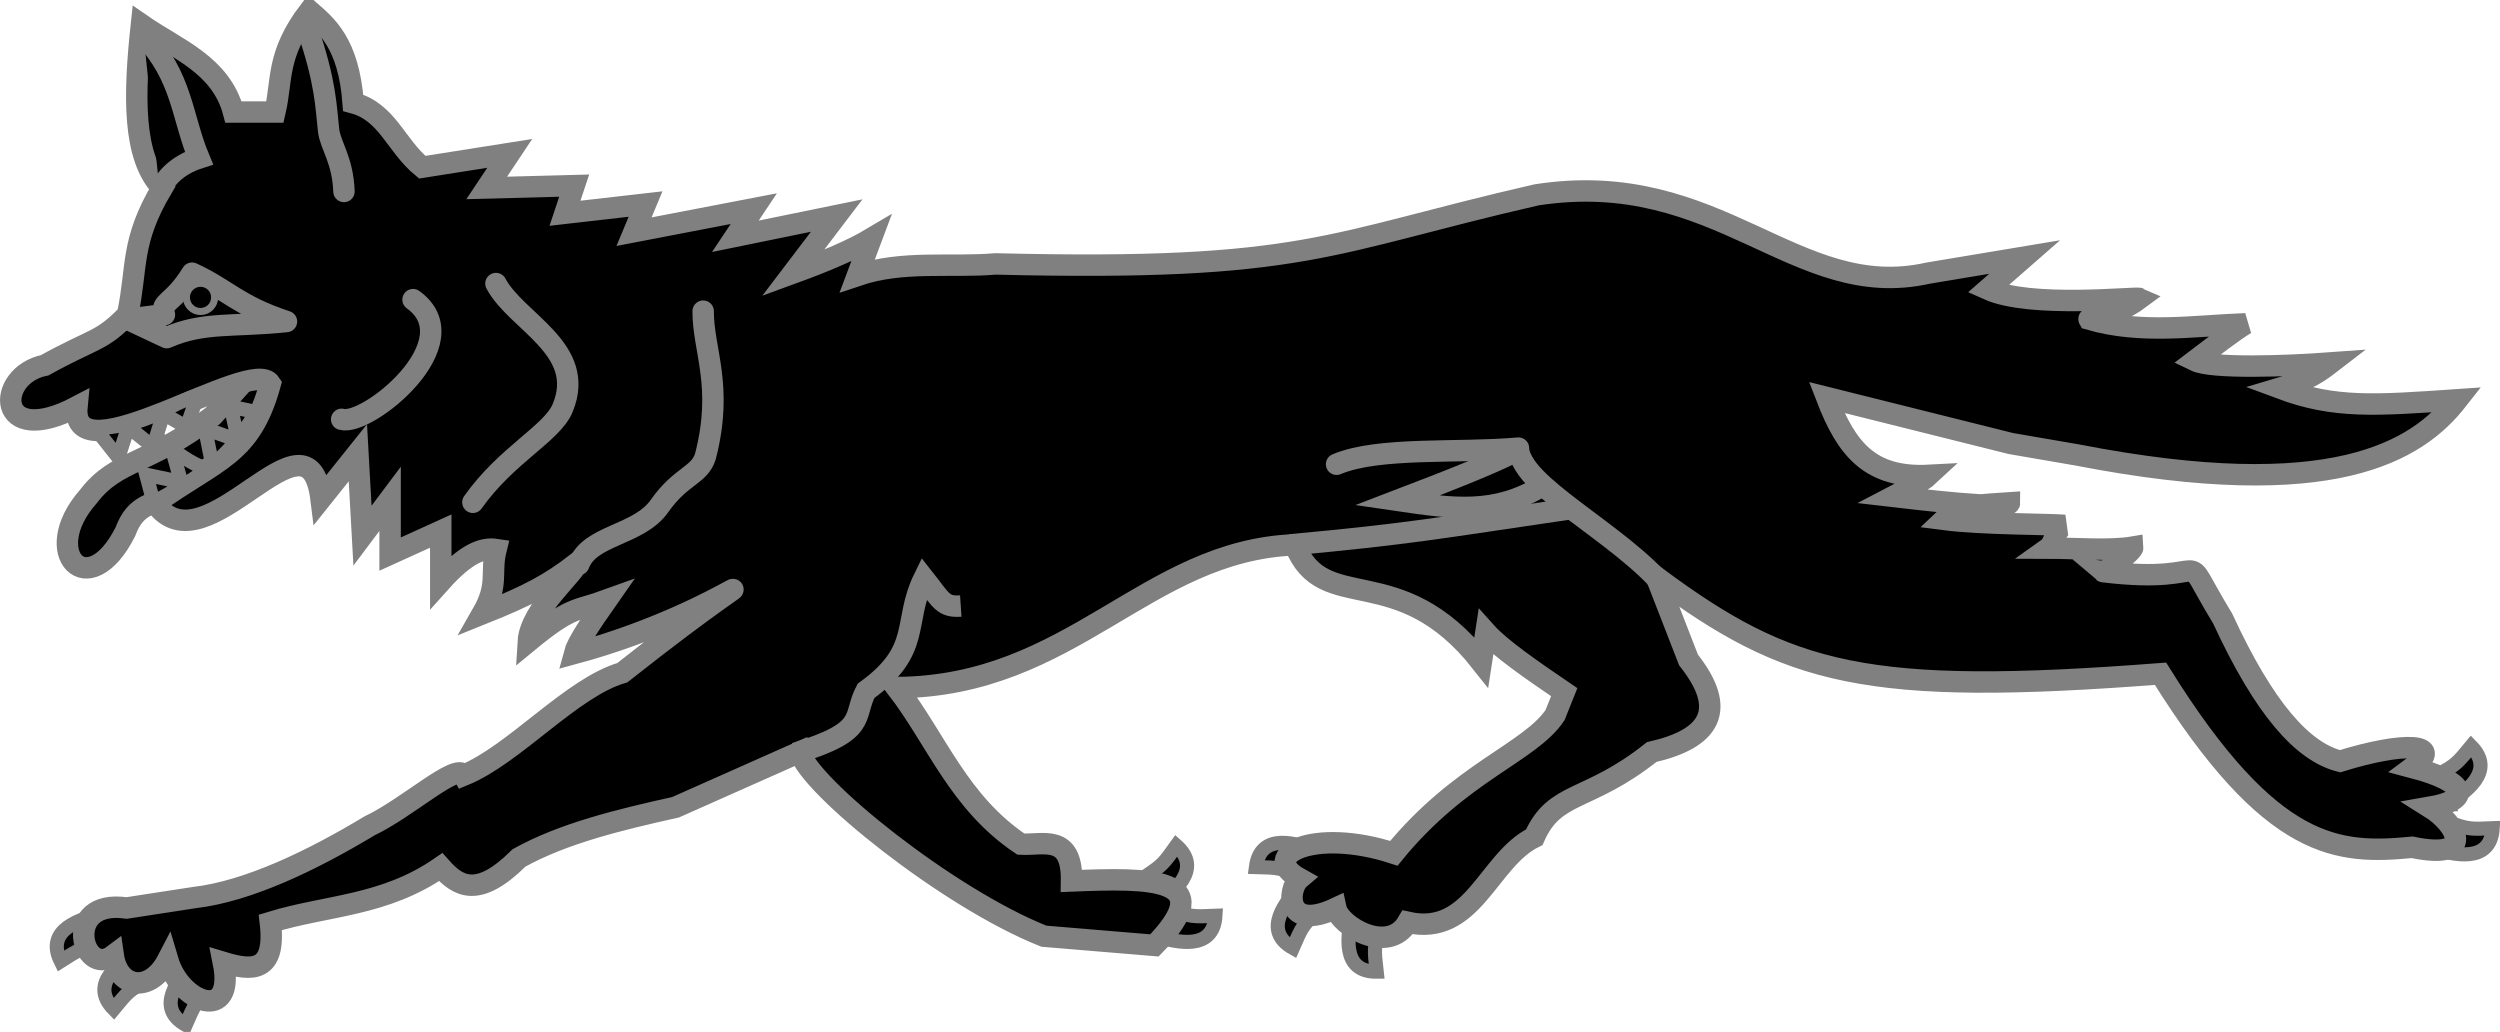 <svg xmlns:dc="http://purl.org/dc/elements/1.1/" xmlns:cc="http://creativecommons.org/ns#" xmlns:rdf="http://www.w3.org/1999/02/22-rdf-syntax-ns#" xmlns="http://www.w3.org/2000/svg" height="146.153" width="354.075" version="1.0">
  <g transform="translate(-2.4902343e-6,1.7211914e-6)" stroke="#808080">
    <g stroke="#808080">
      <path d="m 344.6,120.2 c 2.911,0.834 8.134,2.166 8.443,-2.894 -3.238,0.141 -3.386,0.118 -6.049,-0.738 -0.659,1.827 -1.994,2.519 -2.394,3.632 z" fill-opacity="1" stroke="#808080" stroke-width="2" stroke-linecap="butt" stroke-linejoin="miter" stroke-miterlimit="4" stroke-dasharray="none" stroke-opacity="1"/>
      <path d="m 346.5,113.9 c 2.567,-1.605 7.052,-4.596 3.499,-8.211 -2.062,2.5 -2.178,2.595 -4.596,4.001 0.917,1.712 0.538,3.167 1.097,4.21 z" fill-opacity="1" stroke="#808080" stroke-width="2" stroke-linecap="butt" stroke-linejoin="miter" stroke-miterlimit="4" stroke-dasharray="none" stroke-opacity="1"/>
      <path d="m 163.7,128.2 c 2.449,-1.781 6.714,-5.077 2.917,-8.435 -1.883,2.638 -1.992,2.741 -4.306,4.312 1.034,1.643 0.757,3.122 1.388,4.123 z" fill-opacity="1" stroke="#808080" stroke-width="2" stroke-linecap="butt" stroke-linejoin="miter" stroke-miterlimit="4" stroke-dasharray="none" stroke-opacity="1"/>
      <path d="m 163.7,132.6 c 2.911,0.834 8.134,2.166 8.443,-2.894 -3.238,0.141 -3.386,0.118 -6.049,-0.738 -0.659,1.827 -1.994,2.519 -2.394,3.632 z" fill-opacity="1" stroke="#808080" stroke-width="2" stroke-linecap="butt" stroke-linejoin="miter" stroke-miterlimit="4" stroke-dasharray="none" stroke-opacity="1"/>
      <path d="m 184.2,125.4 c -2.025,2.251 -5.512,6.362 -1.1,8.857 1.293,-2.972 1.378,-3.095 3.315,-5.113 -1.353,-1.393 -1.39,-2.896 -2.215,-3.744 z" fill-opacity="1" stroke="#808080" stroke-width="2" stroke-linecap="butt" stroke-linejoin="miter" stroke-miterlimit="4" stroke-dasharray="none" stroke-opacity="1"/>
      <path d="m 191.5,129.4 c -0.628,2.962 -1.593,8.265 3.476,8.22 -0.366,-3.22 -0.354,-3.37 0.314,-6.085 -1.868,-0.53 -2.652,-1.814 -3.791,-2.135 z" fill-opacity="1" stroke="#808080" stroke-width="2" stroke-linecap="butt" stroke-linejoin="miter" stroke-miterlimit="4" stroke-dasharray="none" stroke-opacity="1"/>
      <path d="m 186.5,120.5 c -2.846,-1.035 -7.963,-2.728 -8.624,2.298 3.24,0.086 3.386,0.118 5.982,1.158 0.784,-1.776 2.165,-2.374 2.642,-3.457 z" fill-opacity="1" stroke="#808080" stroke-width="2" stroke-linecap="butt" stroke-linejoin="miter" stroke-miterlimit="4" stroke-dasharray="none" stroke-opacity="1"/>
      <path d="m 27.4,136.3 c -2.025,2.251 -5.512,6.362 -1.1,8.857 1.293,-2.972 1.378,-3.095 3.315,-5.113 -1.353,-1.393 -1.39,-2.896 -2.215,-3.744 z" fill-opacity="1" stroke="#808080" stroke-width="2" stroke-linecap="butt" stroke-linejoin="miter" stroke-miterlimit="4" stroke-dasharray="none" stroke-opacity="1"/>
      <path d="m 14.46,129.4 c -2.938,0.734 -8.127,2.192 -5.865,6.728 2.734,-1.741 2.873,-1.795 5.607,-2.385 -0.343,-1.911 0.467,-3.178 0.257,-4.343 z" fill-opacity="1" stroke="#808080" stroke-width="2" stroke-linecap="butt" stroke-linejoin="miter" stroke-miterlimit="4" stroke-dasharray="none" stroke-opacity="1"/>
      <path d="m 19.6,134.7 c -2.567,1.606 -7.052,4.596 -3.499,8.211 2.062,-2.5 2.178,-2.595 4.596,-4.001 -0.917,-1.712 -0.538,-3.167 -1.097,-4.21 z" fill-opacity="1" stroke="#808080" stroke-width="2" stroke-linecap="butt" stroke-linejoin="miter" stroke-miterlimit="4" stroke-dasharray="none" stroke-opacity="1"/>
    </g>
    <g stroke="#808080">
      <path d="m 30.13,58.91 c -8.947,6.949 -13.56,6.079 -17.61,11.41 -7.073,7.985 -0.01,15.39 5.233,4.995 1.557,-4.224 3.912,-3.513 6.505,-5.647 l 17.93,-11.41 -5.543,-6.521 -6.521,7.174 z" fill-opacity="1" fill-rule="evenodd" stroke="#808080" stroke-width="3.035" stroke-linecap="butt" stroke-linejoin="round" stroke-miterlimit="4" stroke-dasharray="none" stroke-opacity="1"/>
    </g>
    <path d="m 17.93,128.6 c -9.288,-1.352 -6.256,10.01 -1.891,6.712 0.668,4.65 5.214,5.466 7.714,0.652 1.812,6.144 9.628,9.019 7.882,0.349 3.97,1.199 7.498,1.543 6.656,-5.678 8.043,-2.469 16.09,-2.266 24.13,-7.826 2.426,2.74 5.233,4.525 11.09,-1.304 6.291,-3.491 14.17,-5.39 22.17,-7.174 l 17.61,-7.826 c 1.147,4.693 20.86,20.66 34.56,26.09 l 15.65,1.304 c 9.53,-9.765 -0.852,-9.573 -11.74,-9.13 0.11,-6.742 -4.006,-5.031 -7.174,-5.217 -8.818,-5.917 -11.88,-14.71 -17.61,-22.17 24.92,-0.158 35.24,-19.41 56.41,-20.22 4.027,10.32 14.62,1.682 26.41,16.63 l 0.652,-4.239 c 2.029,2.27 6.501,5.355 11.09,8.478 l -1.304,3.261 c -3.587,5.326 -13.39,7.993 -22.82,19.56 -11.39,-3.722 -19.29,0.305 -13.37,3.587 -1.743,1.477 -2.124,7.619 5.155,4.197 0.543,2.532 7.456,6.658 10.17,1.998 9.313,2.08 11.35,-8.837 17.93,-12.06 2.932,-6.635 7.578,-4.853 16.63,-12.06 8.284,-1.893 10.84,-5.936 5.217,-13.04 l -4.565,-11.74 c 18.76,13.89 29.68,16.9 71.41,13.69 15.77,25.33 25.28,25.56 35.65,24.58 9.151,1.908 6.352,-3.263 2.495,-5.668 5.913,-1.014 5.539,-3.534 -2.456,-5.633 4.763,-3.523 -1.375,-3.655 -10.26,-0.888 -5.298,-1.332 -10.73,-7.419 -16.63,-20.22 -6.824,-11.16 -0.004,-4.574 -16.92,-6.632 0.18,0.155 4.258,-2.873 4.204,-3.476 -3.229,0.548 -8.037,0.15 -11.97,0.142 0.922,-0.657 0.947,-2.712 2.275,-3.222 -1.98,-0.189 -11.77,-0.143 -17.05,-0.833 2.287,-2.201 5.468,-2.064 9.281,-2.348 0.008,1.069 -13.66,-0.589 -16.45,-0.913 0,0 4.244,-2.21 5.062,-2.987 -8.366,0.447 -11.7,-3.703 -14.52,-11.03 l 26.09,6.521 9.456,1.63 c 36.17,7.027 48.09,-0.534 53.8,-7.826 -11.63,0.799 -17.39,1.256 -25.11,-1.63 4.098,-1.196 5.618,-2.391 7.173,-3.587 -6.448,0.471 -16.86,0.832 -19.24,-0.326 2.391,-1.811 5.434,-4.18 7.174,-5.217 -7.391,0.275 -14.78,1.496 -22.17,-0.652 -0.195,-0.352 3.35,-0.083 7.174,-2.935 -0.543,-0.253 -15.43,1.436 -21.52,-1.304 l 5.217,-4.565 -13.69,2.282 c -18.8,4.226 -29.62,-15.09 -55.43,-11.09 -29.7,6.785 -32.59,10.87 -76.63,9.782 -6.413,0.543 -13.15,-0.543 -19.56,1.63 l 1.956,-5.217 c -2.735,1.63 -6.617,3.261 -11.09,4.891 l 6.195,-8.152 -14.35,2.935 2.609,-3.913 -16.96,3.261 1.63,-3.913 -11.41,1.304 1.304,-3.913 -12.39,0.326 3.261,-4.891 -12.39,1.956 C 56.03,20.59 54.9,15.87 50.02,14.56 49.38,6.066 46.19,3.577 43.83,1.518 39.072,7.774 40.018,11.297 38.939,15.868 H 33.07 C 31.294,9.166 25.036,6.946 20.03,3.478 c -1.061,9.898 -1.319,18.79 2.935,23.15 -4.535,7.655 -3.455,11.05 -4.891,17.93 -3.791,3.913 -4.677,3.261 -11.74,7.174 -7.056,1.43 -7.015,11.95 4.565,5.869 -1.014,10.51 24.79,-7.304 27.39,-3.261 -2.821,10.22 -7.397,10.59 -16.3,16.96 7.084,9.95 21.66,-15.32 23.48,-0.652 l 5.217,-6.521 0.652,11.74 3.913,-5.217 v 7.826 l 7.174,-3.261 v 7.174 c 3.616,-4.041 5.938,-4.847 7.826,-4.565 -0.842,3.37 0.459,4.919 -1.956,9.13 6.78,-2.716 9.663,-4.319 13.37,-7.174 0.164,1.034 -6.575,6.468 -6.847,11.09 6.184,-5.093 6.677,-4.27 11.09,-5.869 -2.347,3.344 -4.215,6.209 -4.565,7.556 23.05,-6.226 33.18,-18.13 6.792,2.72 -7.174,2.084 -15.27,11.57 -22.44,14.51 -0.977,-1.849 -7.976,4.63 -13.35,7.174 -8.102,4.886 -17.2,9.275 -24.81,10.16 z" fill-opacity="1" fill-rule="evenodd" stroke="#808080" stroke-width="3.035" stroke-linecap="butt" stroke-linejoin="miter" stroke-miterlimit="4" stroke-dasharray="none" stroke-opacity="1"/>
    <path d="m 20.35,5.104 c 5.491,5.761 5.418,11.52 7.826,17.28 -3.098,0.996 -5.026,3.034 -5.543,4.891" fill-opacity="1" fill-rule="evenodd" stroke="#808080" stroke-width="3.035" stroke-linecap="butt" stroke-linejoin="miter" stroke-miterlimit="4" stroke-dasharray="none" stroke-opacity="1"/>
    <path d="m 43.5,3.963 c 2.693,7.824 2.642,11.09 3.04,14.5 0.256,2.193 2.002,4.116 2.177,8.654" fill-opacity="1" fill-rule="evenodd" stroke="#808080" stroke-width="3.035" stroke-linecap="round" stroke-linejoin="round" stroke-miterlimit="4" stroke-dasharray="none" stroke-opacity="1"/>
    <path d="m 99.59,44.07 c -0.029,5.541 2.9,10.55 0.326,20.54 -0.835,2.761 -3.453,2.698 -6.496,7.039 -2.946,4.215 -9.864,4.06 -11.44,8.286" fill-opacity="1" fill-rule="evenodd" stroke="#808080" stroke-width="3.035" stroke-linecap="round" stroke-linejoin="round" stroke-miterlimit="4" stroke-dasharray="none" stroke-opacity="1"/>
    <path d="m 70.24,40.16 c 2.882,5.434 12.92,9.239 9.456,17.61 -1.468,3.605 -7.961,6.621 -12.72,13.37" fill-opacity="1" fill-rule="evenodd" stroke="#808080" stroke-width="3.035" stroke-linecap="round" stroke-linejoin="round" stroke-miterlimit="4" stroke-dasharray="none" stroke-opacity="1"/>
    <path d="m 58.5,42.44 c 8.34,6.02 -6.51,17.99 -10.11,16.95" fill-opacity="1" fill-rule="evenodd" stroke="#808080" stroke-width="3.035" stroke-linecap="round" stroke-linejoin="round" stroke-miterlimit="4" stroke-dasharray="none" stroke-opacity="1"/>
    <path d="m 112.6,106.7 c 10.54,-3.176 8.084,-5.158 10.06,-8.861 8.03,-5.799 5.14,-9.673 8.197,-15.92 2.476,3.127 2.655,4.084 5.217,3.913" fill-opacity="1" fill-rule="evenodd" stroke="#808080" stroke-width="3.035" stroke-linecap="butt" stroke-linejoin="miter" stroke-miterlimit="4" stroke-dasharray="none" stroke-opacity="1"/>
    <path d="m 189.3,65.75 c 5.959,-2.512 17.17,-1.523 25.76,-2.282 0.078,5.264 14.47,12.09 20.87,19.89" fill-opacity="1" fill-rule="evenodd" stroke="#808080" stroke-width="3.035" stroke-linecap="round" stroke-linejoin="round" stroke-miterlimit="4" stroke-dasharray="none" stroke-opacity="1"/>
    <path d="m 182.7,77.17 c 16.76,-1.538 20.76,-2.333 39.96,-5.153" fill-opacity="1" fill-rule="evenodd" stroke="#808080" stroke-width="3.035" stroke-linecap="butt" stroke-linejoin="round" stroke-miterlimit="4" stroke-dasharray="none" stroke-opacity="1"/>
    <path d="m 18.07,45.21 5.543,2.609 c 5.217,-2.3 9.456,-1.484 16.96,-2.282 -6.913,-2.282 -8.413,-4.565 -13.37,-6.847 -2.74,4.474 -4.589,3.958 -3.913,5.869 l -5.217,0.652 z" fill-opacity="1" fill-rule="evenodd" stroke="#808080" stroke-width="3.035" stroke-linecap="round" stroke-linejoin="round" stroke-miterlimit="4" stroke-dasharray="none" stroke-opacity="1"/>
    <path d="m 30.4,42.12 c 0,1.105 -0.895,2 -2,2 -1.105,0 -2,-0.895 -2,-2 0,-1.105 0.895,-2 2,-2 1.105,0 2,0.895 2,2 z" fill="#000" fill-opacity="1" stroke="#808080"/>
    <path d="m 214.8,63.85 c -2.774,1.524 -9.333,4.13 -16.93,7.033 7.978,1.175 13.92,2.019 20.58,-2.084 -2.852,-2.741 -2.669,-3.458 -3.647,-4.949 z" stroke="#808080" stroke-width="3" stroke-linecap="butt" stroke-linejoin="miter" stroke-miterlimit="4" stroke-dasharray="none" stroke-opacity="1"/>
    <g stroke="#808080">
      <path d="m 21.75,71.14 -1.042,-3.907 4.949,1.042 -1.302,-4.689 c 1.98,1.528 5.097,3.509 5.731,2.344 l -1.042,-5.21 4.67,1.652 -1.024,-4.778 3.647,0.781 c -3.725,5.692 -5.723,7.949 -14.59,12.76 z" fill-opacity="1" stroke="#808080" stroke-width="2" stroke-linecap="butt" stroke-linejoin="miter" stroke-miterlimit="4" stroke-dasharray="none" stroke-opacity="1"/>
      <path d="m 16.76,64.8 1.404,-4.338 3.529,2.83 1.447,-4.706 3.285,1.911 1.587,-4.558 c -5.993,2.18 -5.798,3.926 -14.47,4.804 z" fill-opacity="1" stroke="#808080" stroke-width="2" stroke-linecap="butt" stroke-linejoin="miter" stroke-miterlimit="4" stroke-dasharray="none" stroke-opacity="1"/>
    </g>
  </g>
  <rect transform="matrix(0.993,-0.116,0.095,0.995,0,0)" y="3.847" x="6.079" height="26.124" width="63.726" opacity="1" fill="none" stroke="none" stroke-width=".874"/>
</svg>
